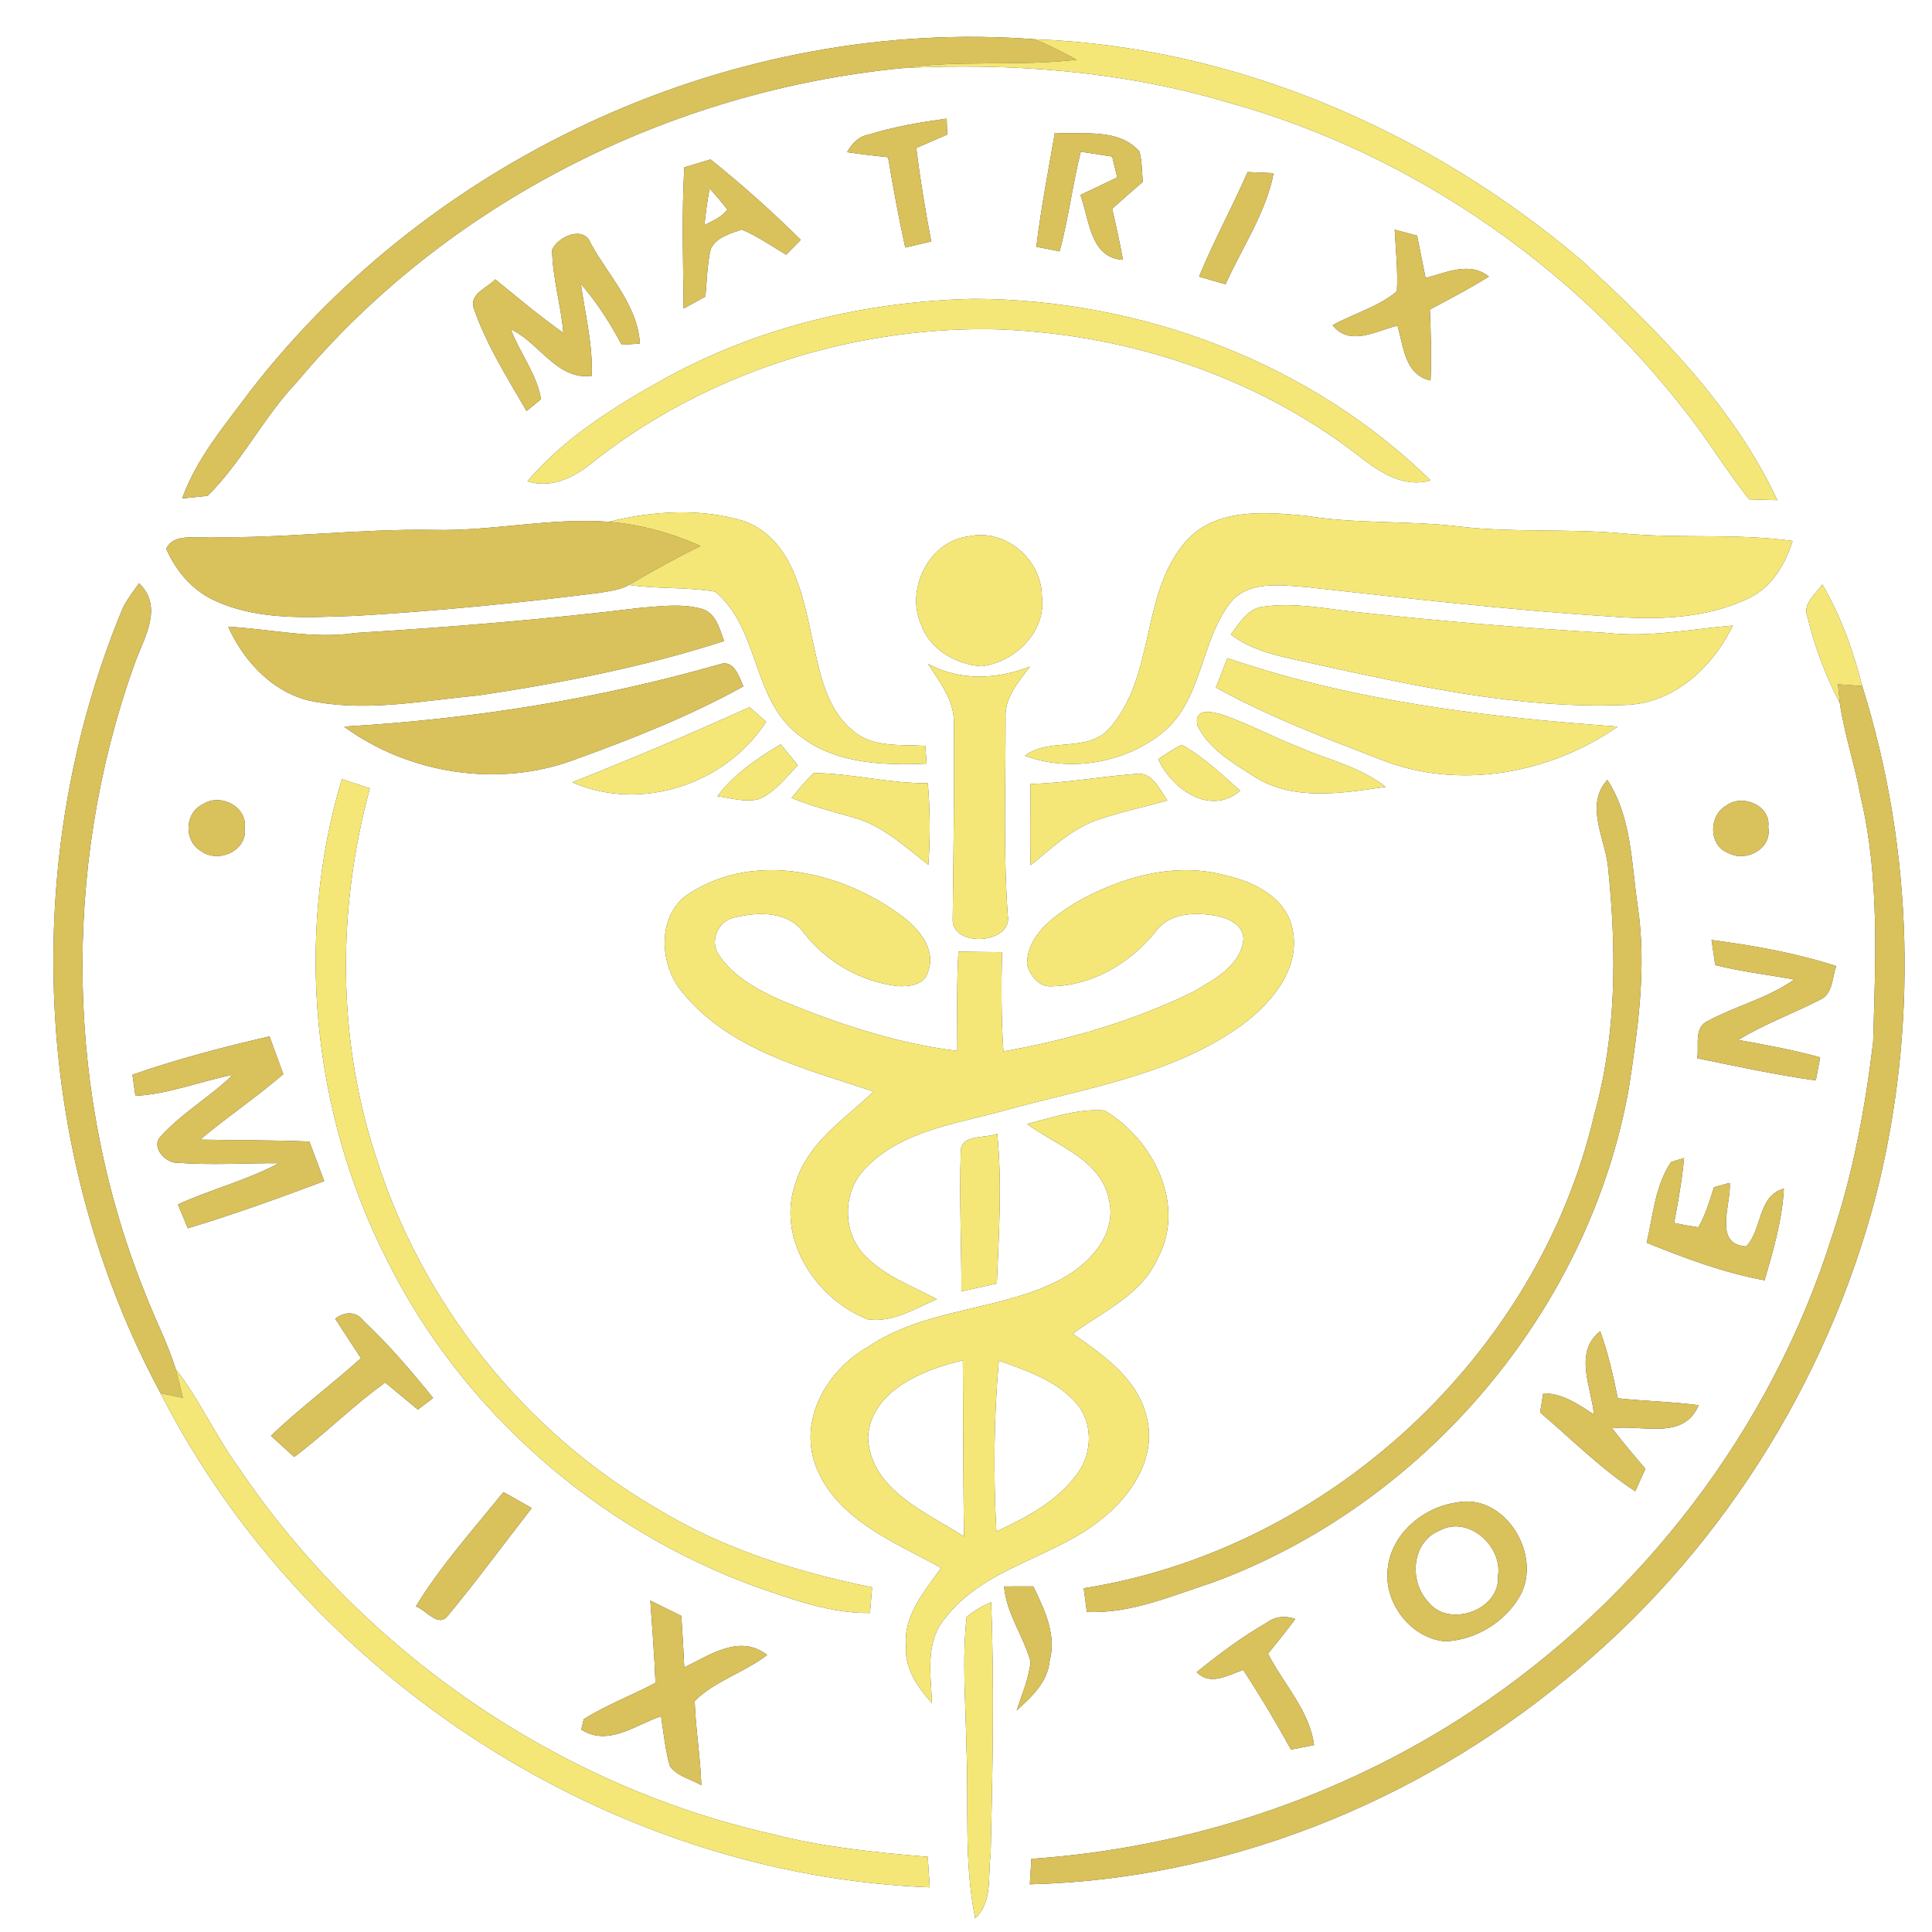 <?xml version="1.0" encoding="UTF-8" ?>
<!DOCTYPE svg PUBLIC "-//W3C//DTD SVG 1.1//EN" "http://www.w3.org/Graphics/SVG/1.1/DTD/svg11.dtd">
<svg width="250pt" height="250pt" viewBox="0 0 250 250" version="1.1" xmlns="http://www.w3.org/2000/svg">
<rect x="0" y="0" width="250" height="250" fill="#333333" stroke="none"/>
<g id="#ffffffff">
<path fill="#ffffff" opacity="1.00" d=" M 0.00 0.00 L 250.00 0.00 L 250.00 250.00 L 0.00 250.00 L 0.00 0.00 M 32.48 50.47 C 29.19 54.92 25.47 59.22 23.57 64.50 C 24.39 64.42 26.04 64.24 26.86 64.16 C 31.31 59.77 34.10 53.98 38.42 49.44 C 57.83 26.20 86.70 11.77 116.71 8.82 C 130.81 8.10 145.09 9.18 158.67 13.19 C 183.22 19.92 205.15 35.39 220.13 55.94 C 222.17 58.85 224.14 61.81 226.34 64.62 C 227.55 64.65 228.77 64.69 229.99 64.72 C 224.22 52.44 214.40 42.60 204.49 33.55 C 184.84 16.90 159.76 6.02 133.87 5.08 C 95.32 2.15 56.15 19.99 32.48 50.47 M 112.42 17.42 C 111.11 17.62 110.23 18.60 109.61 19.69 C 111.37 19.95 113.14 20.16 114.92 20.35 C 115.57 24.26 116.29 28.16 117.14 32.03 C 118.26 31.77 119.38 31.51 120.50 31.25 C 119.74 27.23 119.06 23.21 118.57 19.15 C 119.90 18.57 121.24 17.99 122.57 17.41 C 122.55 16.90 122.52 15.87 122.50 15.35 C 119.10 15.82 115.70 16.38 112.42 17.42 M 136.50 17.19 C 135.65 22.10 134.70 26.99 134.10 31.93 C 134.85 32.08 136.36 32.38 137.11 32.53 C 138.27 28.28 138.78 23.90 139.85 19.63 C 141.21 19.84 142.56 20.05 143.92 20.26 C 144.08 20.94 144.41 22.28 144.57 22.96 C 142.98 23.72 141.39 24.47 139.80 25.23 C 140.97 28.31 141.02 33.39 145.31 33.62 C 144.90 31.40 144.42 29.20 143.91 27.01 C 145.22 25.84 146.54 24.69 147.87 23.54 C 147.77 22.23 147.78 20.89 147.45 19.61 C 144.72 16.52 140.16 17.44 136.50 17.19 M 88.55 21.65 C 88.20 27.74 88.40 33.84 88.46 39.93 C 89.40 39.41 90.34 38.89 91.28 38.37 C 91.47 36.31 91.50 34.23 91.97 32.21 C 92.69 30.70 94.52 30.21 95.98 29.70 C 98.02 30.56 99.84 31.83 101.73 32.96 C 102.20 32.48 103.15 31.52 103.62 31.04 C 99.91 27.37 96.02 23.89 91.95 20.63 C 90.81 20.98 89.68 21.32 88.55 21.65 M 161.44 22.26 C 159.45 26.82 157.05 31.19 155.16 35.79 C 156.30 36.13 157.44 36.46 158.59 36.78 C 160.72 32.02 163.79 27.60 164.81 22.41 C 163.69 22.36 162.56 22.31 161.44 22.26 M 71.44 32.35 C 71.50 35.97 72.59 39.48 72.90 43.08 C 69.85 40.92 66.98 38.51 64.09 36.15 C 63.07 37.26 60.76 37.97 61.29 39.84 C 62.91 44.58 65.64 48.87 68.14 53.19 C 68.61 52.80 69.54 52.03 70.01 51.65 C 69.46 48.39 67.25 45.68 66.10 42.61 C 69.79 44.31 72.06 49.24 76.57 48.63 C 76.73 44.60 75.71 40.69 75.17 36.74 C 77.24 39.13 78.96 41.81 80.44 44.61 C 81.03 44.57 82.21 44.50 82.80 44.46 C 82.51 39.51 78.76 35.71 76.47 31.55 C 75.56 29.05 72.12 30.65 71.44 32.35 M 180.47 29.72 C 180.62 32.38 180.90 35.04 180.76 37.70 C 178.33 39.73 175.17 40.57 172.44 42.08 C 174.67 44.90 178.10 42.79 180.84 42.14 C 181.63 44.82 181.76 48.51 185.11 49.23 C 185.25 46.17 185.15 43.11 185.02 40.05 C 187.60 38.69 190.18 37.34 192.66 35.78 C 190.14 33.79 187.15 35.29 184.47 35.97 C 184.11 34.14 183.74 32.32 183.37 30.49 C 182.40 30.24 181.44 29.98 180.47 29.72 M 86.01 48.99 C 79.56 52.59 73.08 56.59 68.25 62.28 C 71.71 63.35 74.78 61.48 77.32 59.32 C 91.70 48.24 109.89 42.45 127.99 42.59 C 145.14 42.97 162.32 48.49 175.92 59.06 C 178.53 61.11 181.65 63.16 185.12 62.17 C 169.56 46.93 147.69 38.74 126.00 38.67 C 112.11 38.99 98.22 42.26 86.01 48.99 M 78.80 67.52 C 71.17 66.95 63.63 68.77 56.01 68.57 C 46.31 68.41 36.66 69.71 26.96 69.50 C 25.10 69.75 22.55 68.94 21.51 71.00 C 22.79 73.98 25.07 76.59 28.11 77.86 C 33.74 80.34 40.06 79.88 46.06 79.69 C 56.57 79.06 67.05 78.05 77.49 76.72 C 78.81 76.49 80.20 76.37 81.39 75.69 C 85.08 76.23 88.85 75.94 92.52 76.55 C 98.24 81.24 97.29 90.25 103.10 94.90 C 107.75 98.83 114.12 99.06 119.90 98.81 C 119.86 98.24 119.78 97.09 119.74 96.52 C 116.59 96.30 112.94 96.80 110.38 94.56 C 106.89 91.72 106.08 87.05 105.15 82.91 C 103.92 77.13 102.59 69.79 96.32 67.44 C 90.68 65.72 84.47 66.10 78.80 67.52 M 153.26 70.27 C 147.50 77.16 149.55 87.68 143.43 94.39 C 140.55 97.40 135.82 95.39 132.63 97.79 C 138.56 100.00 145.79 98.70 150.64 94.63 C 155.58 90.38 155.33 83.14 159.09 78.14 C 161.40 75.06 165.69 75.73 169.04 75.96 C 182.06 77.41 195.09 78.92 208.18 79.76 C 214.29 80.23 220.77 80.12 226.38 77.36 C 229.32 75.93 231.01 73.01 231.96 70.00 C 224.68 68.99 217.31 69.72 210.01 69.03 C 202.96 68.37 195.84 68.96 188.80 68.13 C 182.23 67.33 175.57 67.83 169.02 66.75 C 163.66 66.24 157.10 65.66 153.26 70.27 M 125.38 69.40 C 120.30 69.97 117.19 76.11 119.14 80.70 C 120.26 83.99 123.66 85.99 127.01 86.21 C 131.35 85.71 135.46 81.68 134.82 77.09 C 134.76 72.37 130.08 68.36 125.38 69.40 M 15.87 78.73 C 2.43 111.09 4.14 149.41 20.79 180.30 C 39.54 217.08 78.98 242.64 120.31 244.22 C 120.23 242.90 120.14 241.58 120.05 240.27 C 113.25 239.71 106.43 239.01 99.80 237.30 C 71.98 230.98 46.91 213.65 30.96 190.03 C 27.94 185.91 25.87 181.18 22.73 177.14 C 21.75 173.96 20.21 171.00 19.00 167.91 C 8.46 142.12 7.97 112.51 17.28 86.28 C 18.44 82.80 21.32 78.69 18.00 75.47 C 17.25 76.52 16.44 77.56 15.87 78.73 M 233.90 79.87 C 234.82 83.72 236.24 87.46 238.07 90.97 C 238.67 95.10 240.06 99.06 240.78 103.16 C 243.23 113.55 242.68 124.29 242.38 134.87 C 241.35 143.34 239.81 151.80 237.08 159.91 C 229.24 184.98 212.31 206.98 190.41 221.43 C 173.51 232.61 153.66 239.16 133.46 240.53 C 133.39 241.63 133.33 242.73 133.26 243.83 C 158.44 243.21 183.07 233.36 202.46 217.42 C 222.11 201.54 236.32 179.22 242.72 154.81 C 248.22 133.20 247.65 110.05 240.97 88.77 C 239.80 84.20 238.21 79.72 235.81 75.63 C 234.94 76.90 233.20 78.10 233.90 79.87 M 83.00 78.64 C 70.72 80.14 58.38 81.15 46.03 81.90 C 40.51 82.75 35.03 81.38 29.53 81.10 C 31.65 85.83 35.74 90.07 41.06 90.86 C 48.00 92.05 55.04 90.63 61.97 89.98 C 72.68 88.38 83.38 86.29 93.70 82.95 C 93.11 81.40 92.70 79.45 90.93 78.82 C 88.36 78.07 85.63 78.43 83.00 78.64 M 163.58 78.49 C 161.47 78.64 160.43 80.64 159.27 82.10 C 162.41 84.52 166.42 85.05 170.17 85.93 C 183.27 88.79 196.57 91.74 210.05 91.23 C 216.45 91.17 221.58 86.45 224.22 80.95 C 218.82 81.40 213.42 82.52 207.98 81.90 C 197.23 81.29 186.51 80.38 175.81 79.23 C 171.75 78.83 167.66 77.92 163.58 78.49 M 158.83 85.16 C 158.33 86.42 157.83 87.69 157.34 88.96 C 164.15 92.73 171.45 95.50 178.69 98.29 C 188.76 102.30 200.58 100.13 209.33 94.02 C 192.28 92.80 175.07 90.72 158.83 85.16 M 44.51 94.02 C 52.90 100.16 64.50 101.97 74.29 98.32 C 81.78 95.62 89.21 92.68 96.19 88.82 C 95.66 87.56 94.94 85.29 93.12 85.96 C 77.29 90.50 60.94 93.07 44.51 94.02 M 120.08 85.90 C 121.68 88.33 123.64 90.85 123.43 93.94 C 123.51 102.24 123.37 110.55 123.28 118.85 C 123.03 122.69 131.14 122.21 130.40 118.38 C 129.80 109.92 130.14 101.43 130.12 92.96 C 129.96 90.29 131.78 88.23 133.28 86.25 C 128.98 87.94 124.23 88.14 120.08 85.90 M 74.05 101.23 C 82.99 105.13 93.92 101.47 99.14 93.40 C 98.61 92.92 97.53 91.98 96.99 91.51 C 89.42 94.94 81.77 98.17 74.05 101.23 M 154.97 93.92 C 156.45 96.99 159.65 98.77 162.41 100.56 C 167.47 103.70 173.73 102.63 179.29 101.82 C 176.07 99.25 171.98 98.37 168.29 96.76 C 164.93 95.45 161.74 93.75 158.34 92.54 C 156.89 92.07 154.40 91.49 154.97 93.92 M 149.87 98.23 C 151.63 102.08 156.57 105.65 160.48 102.32 C 158.08 100.20 155.74 97.95 152.93 96.38 C 151.85 96.88 150.87 97.58 149.87 98.23 M 92.83 103.03 C 94.63 103.25 96.52 103.92 98.32 103.36 C 100.36 102.44 101.71 100.57 103.24 99.02 C 102.50 98.12 101.76 97.22 101.02 96.32 C 97.97 98.13 94.99 100.17 92.83 103.03 M 105.31 100.03 C 104.25 101.02 103.35 102.15 102.43 103.25 C 105.01 104.31 107.71 105.00 110.39 105.77 C 114.19 106.79 117.10 109.57 120.13 111.90 C 120.38 108.39 120.36 104.86 120.06 101.35 C 115.10 101.39 110.24 100.08 105.31 100.03 M 133.35 101.44 C 133.32 104.94 133.30 108.45 133.35 111.96 C 136.08 109.78 138.67 107.23 142.05 106.08 C 145.01 105.06 148.07 104.44 151.07 103.57 C 150.01 102.17 149.12 99.79 146.95 100.15 C 142.41 100.48 137.92 101.34 133.35 101.44 M 44.23 100.81 C 38.13 121.24 40.39 143.99 50.04 162.97 C 59.73 182.53 77.30 197.84 97.76 205.30 C 102.55 206.96 107.43 208.79 112.58 208.72 C 112.67 207.61 112.76 206.50 112.85 205.40 C 103.11 203.42 93.45 200.39 84.93 195.17 C 67.67 185.12 54.45 168.45 48.55 149.38 C 43.58 134.09 43.66 117.46 47.86 102.01 C 46.65 101.61 45.44 101.21 44.23 100.81 M 208.12 112.61 C 209.19 123.13 209.18 133.96 206.30 144.22 C 199.05 175.38 171.81 200.54 140.23 205.52 C 140.37 206.54 140.50 207.56 140.64 208.58 C 146.30 208.85 151.58 206.50 156.85 204.80 C 184.24 194.74 205.60 169.66 210.76 140.89 C 211.95 133.07 213.11 125.09 211.91 117.20 C 211.10 111.69 211.14 105.75 207.99 100.92 C 204.93 104.28 207.89 108.76 208.12 112.61 M 26.28 104.05 C 23.90 105.15 23.75 108.72 25.94 110.08 C 28.18 111.81 32.07 110.10 31.67 107.13 C 32.00 104.32 28.47 102.62 26.28 104.05 M 223.42 104.22 C 221.09 105.48 221.03 109.43 223.68 110.40 C 225.99 111.60 229.32 109.83 228.81 107.04 C 229.20 104.25 225.49 102.68 223.42 104.22 M 89.43 115.47 C 84.87 118.10 85.21 124.99 88.44 128.56 C 94.55 135.96 104.34 138.32 113.05 141.24 C 109.33 144.79 104.59 147.80 102.98 152.98 C 100.34 160.19 105.58 168.16 112.33 170.73 C 115.50 171.18 118.41 169.31 121.23 168.12 C 117.97 166.37 114.30 165.08 111.75 162.29 C 108.91 159.21 109.07 153.97 112.09 151.07 C 116.73 146.30 123.69 145.44 129.81 143.74 C 140.31 140.81 151.62 139.19 160.68 132.66 C 164.56 129.79 168.43 125.22 167.21 120.04 C 166.29 116.09 162.27 114.11 158.64 113.29 C 151.91 111.44 144.78 113.55 138.92 116.97 C 136.12 118.74 132.83 121.16 132.91 124.86 C 133.35 126.26 134.46 127.79 136.12 127.62 C 141.41 127.53 146.25 124.61 149.53 120.56 C 151.31 118.05 154.66 118.03 157.40 118.51 C 159.07 118.80 161.25 119.89 160.85 121.94 C 160.26 125.15 156.95 126.84 154.37 128.36 C 146.65 132.13 138.29 134.57 129.84 136.05 C 129.55 131.77 129.56 127.49 129.66 123.21 C 127.78 123.20 125.90 123.17 124.02 123.14 C 123.78 127.42 123.86 131.71 123.88 135.99 C 116.10 135.03 108.62 132.55 101.40 129.59 C 98.28 128.22 95.06 126.54 93.08 123.66 C 91.77 121.94 92.81 119.24 94.90 118.76 C 98.05 117.95 102.12 117.83 104.14 120.87 C 107.08 124.55 111.44 127.04 116.14 127.60 C 117.55 127.70 119.64 127.45 120.06 125.82 C 121.24 122.82 118.82 120.07 116.56 118.43 C 108.96 112.83 97.88 110.16 89.43 115.47 M 221.47 121.63 C 221.59 122.45 221.83 124.07 221.95 124.88 C 225.31 125.73 228.77 126.12 232.17 126.75 C 228.78 129.17 224.67 130.14 221.04 132.09 C 219.12 132.93 219.89 135.31 219.62 136.94 C 224.71 137.98 229.80 139.08 234.96 139.81 C 235.10 139.06 235.38 137.57 235.53 136.82 C 232.04 135.86 228.49 135.21 224.94 134.57 C 228.28 132.51 231.99 131.18 235.46 129.39 C 237.20 128.65 237.05 126.51 237.61 125.01 C 232.36 123.31 226.92 122.35 221.47 121.63 M 17.14 139.07 C 17.23 139.75 17.42 141.12 17.52 141.80 C 21.85 141.58 25.90 139.92 30.12 139.08 C 27.16 141.98 23.46 144.05 20.70 147.16 C 19.55 148.51 21.52 150.58 22.96 150.46 C 27.32 150.80 31.71 150.49 36.08 150.52 C 31.92 152.75 27.31 153.90 23.03 155.85 C 23.45 156.88 23.87 157.91 24.30 158.94 C 30.26 157.15 36.12 155.02 41.95 152.84 C 41.32 151.13 40.68 149.42 40.03 147.72 C 35.32 147.51 30.60 147.56 25.89 147.47 C 29.39 144.53 33.20 141.98 36.66 138.99 C 36.07 137.36 35.47 135.74 34.87 134.11 C 28.88 135.49 22.93 137.05 17.14 139.07 M 132.90 145.44 C 136.76 148.29 142.57 150.04 143.54 155.40 C 144.49 159.78 140.97 163.54 137.40 165.48 C 129.50 169.70 119.84 169.17 112.31 174.30 C 107.07 177.25 103.33 183.59 105.52 189.61 C 108.19 196.63 115.70 199.51 121.78 202.88 C 119.69 205.89 116.90 208.98 117.24 212.92 C 117.00 215.87 118.74 218.32 120.60 220.40 C 120.45 216.67 119.66 212.42 122.35 209.33 C 127.43 202.77 136.35 201.63 142.56 196.56 C 146.39 193.53 149.63 188.68 148.43 183.59 C 147.35 178.49 142.81 175.38 138.81 172.58 C 142.75 169.67 147.73 167.56 149.82 162.79 C 153.55 155.88 149.17 147.35 142.90 143.69 C 139.48 143.43 136.17 144.63 132.90 145.44 M 124.32 149.16 C 124.13 155.14 124.41 161.12 124.41 167.10 C 125.94 166.77 127.47 166.43 128.99 166.08 C 129.25 159.63 129.69 153.15 129.04 146.71 C 127.46 147.37 124.22 146.67 124.32 149.16 M 216.24 150.36 C 214.18 153.40 213.90 157.29 213.08 160.81 C 218.03 162.81 223.07 164.70 228.34 165.67 C 229.46 161.79 230.62 157.87 230.83 153.81 C 227.40 154.77 228.08 159.08 225.95 161.29 C 221.62 161.00 224.04 155.83 223.83 153.06 C 223.32 153.20 222.30 153.48 221.79 153.63 C 221.21 155.39 220.72 157.21 219.76 158.81 C 218.71 158.66 217.66 158.47 216.63 158.25 C 217.16 155.46 217.65 152.67 217.92 149.85 C 217.50 149.98 216.66 150.23 216.24 150.36 M 43.38 170.64 C 44.47 172.35 45.60 174.05 46.71 175.75 C 42.90 179.19 38.76 182.24 35.06 185.79 C 36.06 186.70 37.07 187.62 38.07 188.53 C 42.14 185.49 45.71 181.85 49.85 178.90 C 51.25 180.07 52.66 181.24 54.07 182.40 C 54.57 182.02 55.55 181.27 56.05 180.90 C 53.24 177.42 50.32 174.00 47.06 170.94 C 46.10 169.64 44.57 169.71 43.38 170.64 M 206.26 183.04 C 204.25 181.74 202.20 180.27 199.69 180.30 C 199.59 180.92 199.39 182.15 199.29 182.77 C 203.35 186.22 207.13 190.04 211.60 192.97 C 212.04 192.00 212.48 191.03 212.91 190.06 C 211.44 188.35 209.99 186.61 208.60 184.82 C 212.45 184.31 217.88 186.45 219.80 181.83 C 216.32 181.37 212.82 181.31 209.34 180.94 C 208.76 178.00 208.07 175.07 207.07 172.25 C 203.60 174.99 205.91 179.46 206.26 183.04 M 65.15 193.07 C 61.25 197.90 57.06 202.56 53.81 207.87 C 55.16 208.32 56.75 210.74 58.00 209.01 C 61.74 204.50 65.21 199.76 68.81 195.14 C 67.59 194.44 66.37 193.75 65.15 193.07 M 188.41 194.44 C 184.12 195.06 179.99 198.53 179.57 203.01 C 179.05 207.41 182.55 211.99 187.00 212.39 C 190.89 212.24 194.70 209.94 196.65 206.57 C 199.68 201.28 194.73 193.08 188.41 194.44 M 129.93 205.29 C 130.22 208.81 132.46 211.70 133.36 215.04 C 133.13 217.22 132.23 219.25 131.56 221.32 C 133.49 219.58 135.57 217.67 135.82 214.92 C 136.74 211.54 135.15 208.25 133.71 205.28 C 132.45 205.27 131.19 205.28 129.93 205.29 M 84.15 207.11 C 84.40 210.66 84.68 214.21 84.82 217.76 C 81.76 219.39 78.48 220.61 75.54 222.46 C 75.46 222.80 75.29 223.47 75.21 223.80 C 78.65 226.05 82.24 223.20 85.54 222.08 C 85.87 224.23 86.08 226.42 86.68 228.53 C 87.63 229.86 89.39 230.22 90.75 231.00 C 90.64 227.36 90.01 223.75 89.89 220.11 C 92.52 217.49 96.34 216.42 99.27 214.15 C 95.71 211.40 91.90 214.15 88.54 215.76 C 88.44 213.54 88.32 211.31 88.16 209.09 C 86.82 208.44 85.49 207.77 84.15 207.11 M 125.09 209.22 C 124.46 214.79 124.97 220.41 125.05 226.00 C 125.39 233.40 124.69 240.90 126.19 248.21 C 128.49 246.13 127.79 242.76 128.19 240.00 C 128.44 229.11 128.68 218.21 128.25 207.33 C 127.10 207.81 126.05 208.44 125.09 209.22 M 163.96 209.95 C 160.73 211.80 157.73 214.04 154.85 216.38 C 156.66 218.20 158.89 216.74 160.88 216.09 C 163.07 219.45 165.12 222.89 167.06 226.40 C 167.81 226.25 169.30 225.96 170.04 225.81 C 169.43 221.29 166.07 217.92 164.08 213.98 C 165.29 212.51 166.48 211.02 167.61 209.50 C 166.37 209.05 165.03 209.14 163.96 209.95 Z" />
<path fill="#ffffff" opacity="1.00" d=" M 91.15 29.13 C 91.32 27.54 91.53 25.95 91.82 24.38 C 92.62 25.26 93.39 26.17 94.12 27.11 C 93.40 28.13 92.21 28.57 91.15 29.13 Z" />
<path fill="#ffffff" opacity="1.00" d=" M 112.32 185.99 C 112.68 179.92 119.48 177.22 124.59 176.03 C 124.66 183.63 124.61 191.23 124.75 198.83 C 119.81 195.66 112.61 192.78 112.32 185.99 Z" />
<path fill="#ffffff" opacity="1.00" d=" M 129.25 176.06 C 132.86 177.37 136.77 178.64 139.35 181.66 C 141.43 184.15 141.36 187.98 139.49 190.57 C 136.93 194.22 132.87 196.34 128.93 198.17 C 128.53 190.81 128.60 183.41 129.25 176.06 Z" />
<path fill="#ffffff" opacity="1.00" d=" M 186.29 198.05 C 189.97 196.04 194.47 200.06 193.84 203.94 C 194.15 208.42 187.32 210.75 184.74 207.20 C 182.30 204.54 182.67 199.50 186.29 198.05 Z" />
</g>
<g id="#d9c15bff">
<path fill="#d9c15b" opacity="1.00" d=" M 32.48 50.47 C 56.15 19.99 95.32 2.15 133.87 5.08 C 135.75 5.82 137.54 6.76 139.31 7.73 C 131.80 8.62 124.20 7.72 116.71 8.82 C 86.70 11.77 57.83 26.20 38.42 49.44 C 34.10 53.98 31.31 59.77 26.86 64.16 C 26.04 64.24 24.39 64.42 23.57 64.50 C 25.47 59.22 29.19 54.92 32.48 50.47 Z" />
<path fill="#d9c15b" opacity="1.00" d=" M 112.42 17.42 C 115.70 16.38 119.10 15.82 122.50 15.35 C 122.52 15.87 122.55 16.90 122.57 17.41 C 121.24 17.99 119.90 18.57 118.57 19.15 C 119.06 23.21 119.74 27.23 120.50 31.25 C 119.38 31.51 118.26 31.77 117.14 32.03 C 116.29 28.16 115.57 24.26 114.92 20.35 C 113.14 20.16 111.37 19.95 109.61 19.69 C 110.23 18.60 111.11 17.62 112.42 17.42 Z" />
<path fill="#d9c15b" opacity="1.00" d=" M 136.50 17.19 C 140.16 17.44 144.72 16.52 147.45 19.61 C 147.78 20.89 147.77 22.23 147.87 23.54 C 146.54 24.69 145.22 25.84 143.91 27.01 C 144.42 29.20 144.90 31.40 145.31 33.62 C 141.02 33.39 140.97 28.31 139.80 25.23 C 141.39 24.47 142.98 23.72 144.57 22.96 C 144.41 22.28 144.08 20.94 143.92 20.26 C 142.56 20.05 141.21 19.84 139.85 19.63 C 138.78 23.90 138.27 28.28 137.11 32.53 C 136.36 32.38 134.85 32.08 134.10 31.93 C 134.70 26.99 135.65 22.10 136.50 17.19 Z" />
<path fill="#d9c15b" opacity="1.00" d=" M 88.55 21.65 C 89.68 21.32 90.81 20.98 91.95 20.63 C 96.02 23.89 99.91 27.37 103.62 31.04 C 103.15 31.52 102.20 32.48 101.73 32.96 C 99.84 31.83 98.02 30.56 95.98 29.70 C 94.52 30.21 92.69 30.70 91.97 32.21 C 91.50 34.23 91.47 36.31 91.28 38.37 C 90.34 38.89 89.40 39.41 88.46 39.93 C 88.40 33.84 88.20 27.74 88.55 21.65 M 91.15 29.13 C 92.21 28.57 93.40 28.13 94.12 27.11 C 93.39 26.17 92.62 25.26 91.82 24.38 C 91.53 25.95 91.32 27.54 91.15 29.13 Z" />
<path fill="#d9c15b" opacity="1.00" d=" M 161.44 22.26 C 162.56 22.31 163.69 22.36 164.81 22.41 C 163.79 27.60 160.72 32.02 158.59 36.78 C 157.44 36.46 156.30 36.13 155.16 35.79 C 157.05 31.19 159.45 26.82 161.44 22.26 Z" />
<path fill="#d9c15b" opacity="1.00" d=" M 71.44 32.35 C 72.12 30.65 75.56 29.05 76.47 31.55 C 78.76 35.71 82.51 39.51 82.80 44.46 C 82.21 44.50 81.03 44.57 80.44 44.61 C 78.96 41.81 77.24 39.13 75.17 36.74 C 75.71 40.69 76.73 44.60 76.57 48.63 C 72.06 49.24 69.79 44.31 66.10 42.61 C 67.25 45.68 69.46 48.39 70.01 51.65 C 69.54 52.03 68.61 52.80 68.14 53.19 C 65.64 48.87 62.91 44.58 61.29 39.84 C 60.76 37.97 63.07 37.26 64.09 36.15 C 66.98 38.51 69.85 40.92 72.90 43.08 C 72.59 39.48 71.50 35.97 71.44 32.35 Z" />
<path fill="#d9c15b" opacity="1.00" d=" M 180.47 29.72 C 181.44 29.98 182.40 30.24 183.37 30.49 C 183.74 32.32 184.11 34.14 184.47 35.97 C 187.15 35.29 190.14 33.79 192.66 35.78 C 190.18 37.34 187.60 38.69 185.02 40.05 C 185.15 43.11 185.25 46.17 185.11 49.23 C 181.76 48.51 181.63 44.82 180.84 42.14 C 178.10 42.79 174.67 44.90 172.44 42.08 C 175.17 40.57 178.33 39.73 180.76 37.70 C 180.90 35.04 180.62 32.38 180.47 29.72 Z" />
<path fill="#d9c15b" opacity="1.00" d=" M 56.01 68.57 C 63.63 68.77 71.17 66.95 78.80 67.52 C 82.91 67.87 86.91 68.98 90.67 70.65 C 87.50 72.19 84.42 73.90 81.39 75.69 C 80.20 76.37 78.81 76.49 77.49 76.72 C 67.05 78.05 56.57 79.06 46.06 79.69 C 40.06 79.88 33.74 80.34 28.11 77.86 C 25.07 76.59 22.79 73.98 21.51 71.00 C 22.55 68.94 25.10 69.75 26.96 69.50 C 36.66 69.71 46.31 68.41 56.01 68.57 Z" />
<path fill="#d9c15b" opacity="1.00" d=" M 15.87 78.73 C 16.44 77.56 17.25 76.52 18.00 75.47 C 21.32 78.69 18.44 82.80 17.28 86.28 C 7.97 112.51 8.46 142.12 19.00 167.91 C 20.21 171.00 21.75 173.96 22.73 177.14 C 23.07 178.38 23.37 179.63 23.67 180.88 C 22.71 180.68 21.75 180.49 20.79 180.30 C 4.14 149.41 2.43 111.09 15.87 78.73 Z" />
<path fill="#d9c15b" opacity="1.00" d=" M 83.00 78.64 C 85.63 78.43 88.36 78.07 90.93 78.82 C 92.70 79.45 93.11 81.40 93.70 82.95 C 83.38 86.29 72.68 88.38 61.97 89.98 C 55.04 90.63 48.00 92.05 41.06 90.86 C 35.74 90.07 31.65 85.83 29.53 81.10 C 35.03 81.38 40.51 82.75 46.03 81.90 C 58.38 81.15 70.72 80.14 83.00 78.64 Z" />
<path fill="#d9c15b" opacity="1.00" d=" M 44.51 94.02 C 60.94 93.07 77.29 90.50 93.12 85.96 C 94.94 85.29 95.66 87.56 96.19 88.82 C 89.21 92.68 81.78 95.62 74.29 98.32 C 64.50 101.97 52.90 100.16 44.51 94.02 Z" />
<path fill="#d9c15b" opacity="1.00" d=" M 237.83 88.54 C 238.88 88.61 239.92 88.69 240.97 88.77 C 247.65 110.05 248.22 133.20 242.72 154.81 C 236.32 179.22 222.11 201.54 202.46 217.42 C 183.07 233.36 158.44 243.21 133.26 243.83 C 133.33 242.73 133.39 241.63 133.46 240.53 C 153.66 239.16 173.51 232.61 190.41 221.43 C 212.31 206.98 229.24 184.98 237.08 159.91 C 239.81 151.80 241.35 143.34 242.38 134.87 C 242.68 124.29 243.23 113.55 240.78 103.16 C 240.06 99.06 238.67 95.10 238.07 90.97 C 238.01 90.36 237.89 89.15 237.83 88.54 Z" />
<path fill="#d9c15b" opacity="1.00" d=" M 208.12 112.61 C 207.89 108.76 204.93 104.28 207.99 100.92 C 211.14 105.75 211.10 111.69 211.91 117.20 C 213.11 125.09 211.95 133.07 210.76 140.89 C 205.60 169.66 184.24 194.74 156.85 204.80 C 151.58 206.50 146.30 208.85 140.64 208.58 C 140.50 207.56 140.37 206.54 140.23 205.52 C 171.81 200.54 199.05 175.38 206.30 144.22 C 209.18 133.96 209.19 123.13 208.12 112.61 Z" />
<path fill="#d9c15b" opacity="1.00" d=" M 26.28 104.05 C 28.47 102.62 32.00 104.32 31.67 107.13 C 32.07 110.10 28.18 111.81 25.94 110.08 C 23.75 108.72 23.90 105.15 26.28 104.05 Z" />
<path fill="#d9c15b" opacity="1.00" d=" M 223.42 104.22 C 225.49 102.68 229.20 104.25 228.81 107.04 C 229.32 109.83 225.99 111.60 223.68 110.40 C 221.03 109.43 221.09 105.48 223.42 104.22 Z" />
<path fill="#d9c15b" opacity="1.00" d=" M 221.47 121.63 C 226.92 122.35 232.36 123.31 237.61 125.01 C 237.05 126.51 237.20 128.65 235.46 129.39 C 231.99 131.18 228.28 132.51 224.94 134.57 C 228.49 135.21 232.04 135.86 235.53 136.82 C 235.38 137.57 235.10 139.06 234.96 139.81 C 229.80 139.08 224.71 137.98 219.62 136.94 C 219.89 135.31 219.12 132.93 221.04 132.09 C 224.67 130.14 228.78 129.17 232.17 126.75 C 228.77 126.12 225.31 125.73 221.95 124.88 C 221.83 124.07 221.59 122.45 221.47 121.63 Z" />
<path fill="#d9c15b" opacity="1.00" d=" M 17.14 139.07 C 22.93 137.05 28.88 135.49 34.87 134.11 C 35.47 135.74 36.07 137.36 36.66 138.99 C 33.20 141.98 29.39 144.53 25.89 147.47 C 30.60 147.56 35.32 147.51 40.03 147.72 C 40.68 149.42 41.32 151.13 41.95 152.84 C 36.12 155.02 30.26 157.15 24.30 158.94 C 23.87 157.91 23.45 156.88 23.03 155.85 C 27.31 153.90 31.92 152.75 36.08 150.52 C 31.71 150.49 27.32 150.80 22.96 150.46 C 21.52 150.58 19.55 148.51 20.70 147.16 C 23.46 144.05 27.16 141.98 30.12 139.08 C 25.90 139.92 21.85 141.58 17.52 141.80 C 17.42 141.12 17.23 139.75 17.14 139.07 Z" />
<path fill="#d9c15b" opacity="1.00" d=" M 216.24 150.36 C 216.66 150.23 217.50 149.98 217.92 149.85 C 217.65 152.67 217.16 155.46 216.63 158.25 C 217.66 158.47 218.71 158.66 219.76 158.81 C 220.72 157.21 221.21 155.39 221.79 153.63 C 222.30 153.48 223.32 153.20 223.83 153.06 C 224.04 155.83 221.62 161.00 225.95 161.29 C 228.08 159.08 227.40 154.77 230.83 153.81 C 230.62 157.87 229.46 161.79 228.34 165.67 C 223.07 164.70 218.03 162.81 213.08 160.81 C 213.90 157.29 214.18 153.40 216.24 150.36 Z" />
<path fill="#d9c15b" opacity="1.00" d=" M 43.38 170.64 C 44.57 169.71 46.10 169.64 47.06 170.94 C 50.32 174.00 53.24 177.42 56.05 180.90 C 55.55 181.27 54.57 182.02 54.07 182.40 C 52.66 181.24 51.25 180.07 49.85 178.90 C 45.71 181.85 42.14 185.49 38.07 188.53 C 37.07 187.62 36.06 186.70 35.06 185.79 C 38.76 182.24 42.90 179.19 46.71 175.75 C 45.60 174.05 44.47 172.35 43.38 170.64 Z" />
<path fill="#d9c15b" opacity="1.00" d=" M 206.26 183.04 C 205.91 179.46 203.60 174.99 207.07 172.25 C 208.07 175.07 208.76 178.00 209.34 180.94 C 212.82 181.31 216.32 181.37 219.80 181.83 C 217.88 186.45 212.45 184.31 208.60 184.82 C 209.99 186.61 211.44 188.35 212.91 190.06 C 212.48 191.03 212.04 192.00 211.60 192.97 C 207.13 190.04 203.35 186.22 199.29 182.77 C 199.39 182.15 199.59 180.92 199.69 180.30 C 202.20 180.27 204.25 181.74 206.26 183.04 Z" />
<path fill="#d9c15b" opacity="1.00" d=" M 65.15 193.07 C 66.37 193.75 67.59 194.44 68.81 195.14 C 65.21 199.76 61.74 204.50 58.00 209.01 C 56.75 210.74 55.16 208.32 53.81 207.87 C 57.06 202.56 61.25 197.90 65.15 193.07 Z" />
<path fill="#d9c15b" opacity="1.00" d=" M 188.41 194.44 C 194.73 193.08 199.68 201.28 196.65 206.57 C 194.70 209.94 190.89 212.24 187.00 212.39 C 182.55 211.99 179.05 207.41 179.57 203.01 C 179.99 198.53 184.12 195.06 188.41 194.44 M 186.29 198.05 C 182.67 199.50 182.30 204.54 184.74 207.20 C 187.32 210.75 194.15 208.42 193.84 203.94 C 194.47 200.06 189.97 196.04 186.29 198.05 Z" />
<path fill="#d9c15b" opacity="1.00" d=" M 129.93 205.29 C 131.19 205.28 132.45 205.27 133.71 205.28 C 135.15 208.25 136.74 211.54 135.82 214.92 C 135.57 217.67 133.49 219.58 131.56 221.32 C 132.23 219.25 133.13 217.22 133.36 215.04 C 132.46 211.70 130.22 208.81 129.93 205.29 Z" />
<path fill="#d9c15b" opacity="1.00" d=" M 84.15 207.11 C 85.49 207.77 86.82 208.44 88.16 209.09 C 88.32 211.31 88.44 213.54 88.54 215.76 C 91.90 214.15 95.71 211.40 99.27 214.15 C 96.34 216.42 92.52 217.49 89.89 220.11 C 90.01 223.75 90.64 227.36 90.75 231.00 C 89.39 230.22 87.63 229.86 86.68 228.53 C 86.08 226.42 85.87 224.23 85.54 222.08 C 82.24 223.20 78.65 226.05 75.21 223.80 C 75.29 223.47 75.46 222.80 75.54 222.46 C 78.48 220.61 81.76 219.39 84.82 217.76 C 84.68 214.21 84.40 210.66 84.15 207.11 Z" />
<path fill="#d9c15b" opacity="1.00" d=" M 163.96 209.95 C 165.03 209.14 166.37 209.05 167.61 209.50 C 166.48 211.02 165.29 212.51 164.08 213.98 C 166.07 217.92 169.43 221.29 170.04 225.81 C 169.30 225.96 167.81 226.25 167.06 226.40 C 165.12 222.89 163.07 219.45 160.88 216.09 C 158.89 216.74 156.66 218.20 154.85 216.38 C 157.73 214.04 160.73 211.80 163.96 209.95 Z" />
</g>
<g id="#f4e777ff">
<path fill="#f4e777" opacity="1.00" d=" M 133.87 5.08 C 159.76 6.02 184.84 16.90 204.49 33.55 C 214.40 42.60 224.22 52.44 229.99 64.72 C 228.77 64.69 227.55 64.65 226.34 64.62 C 224.14 61.81 222.17 58.85 220.13 55.94 C 205.15 35.39 183.22 19.92 158.67 13.19 C 145.09 9.18 130.81 8.10 116.71 8.82 C 124.20 7.72 131.80 8.62 139.31 7.73 C 137.54 6.76 135.75 5.82 133.87 5.08 Z" />
<path fill="#f4e777" opacity="1.00" d=" M 86.01 48.99 C 98.22 42.26 112.11 38.99 126.00 38.67 C 147.69 38.74 169.56 46.93 185.12 62.17 C 181.65 63.16 178.53 61.11 175.92 59.06 C 162.32 48.49 145.14 42.97 127.99 42.59 C 109.89 42.45 91.70 48.24 77.32 59.32 C 74.78 61.48 71.71 63.35 68.25 62.28 C 73.08 56.59 79.56 52.59 86.01 48.99 Z" />
<path fill="#f4e777" opacity="1.00" d=" M 78.80 67.52 C 84.47 66.10 90.68 65.72 96.32 67.44 C 102.59 69.79 103.92 77.13 105.15 82.91 C 106.08 87.05 106.89 91.72 110.38 94.56 C 112.94 96.80 116.59 96.30 119.74 96.52 C 119.78 97.09 119.86 98.24 119.90 98.81 C 114.12 99.06 107.75 98.83 103.10 94.90 C 97.29 90.25 98.24 81.24 92.52 76.55 C 88.85 75.94 85.08 76.23 81.39 75.69 C 84.42 73.90 87.50 72.19 90.67 70.65 C 86.91 68.98 82.91 67.87 78.80 67.52 Z" />
<path fill="#f4e777" opacity="1.00" d=" M 153.26 70.27 C 157.10 65.66 163.66 66.24 169.02 66.75 C 175.57 67.83 182.23 67.33 188.80 68.13 C 195.84 68.96 202.96 68.37 210.01 69.03 C 217.31 69.72 224.68 68.99 231.96 70.00 C 231.01 73.01 229.32 75.93 226.38 77.36 C 220.77 80.12 214.29 80.23 208.18 79.76 C 195.09 78.92 182.06 77.41 169.04 75.96 C 165.69 75.73 161.40 75.06 159.09 78.14 C 155.33 83.14 155.58 90.38 150.64 94.63 C 145.79 98.70 138.56 100.00 132.63 97.79 C 135.82 95.39 140.55 97.40 143.43 94.39 C 149.55 87.68 147.50 77.16 153.26 70.27 Z" />
<path fill="#f4e777" opacity="1.00" d=" M 125.38 69.40 C 130.08 68.36 134.76 72.37 134.82 77.09 C 135.46 81.68 131.35 85.71 127.01 86.21 C 123.66 85.99 120.26 83.99 119.14 80.70 C 117.19 76.11 120.30 69.97 125.38 69.40 Z" />
<path fill="#f4e777" opacity="1.00" d=" M 233.90 79.87 C 233.20 78.10 234.94 76.90 235.81 75.63 C 238.21 79.72 239.80 84.20 240.97 88.77 C 239.92 88.69 238.88 88.61 237.83 88.54 C 237.89 89.15 238.01 90.36 238.07 90.97 C 236.24 87.46 234.82 83.72 233.90 79.87 Z" />
<path fill="#f4e777" opacity="1.00" d=" M 163.58 78.49 C 167.66 77.92 171.75 78.83 175.81 79.23 C 186.51 80.38 197.23 81.29 207.98 81.90 C 213.42 82.52 218.82 81.40 224.22 80.95 C 221.58 86.45 216.45 91.17 210.05 91.23 C 196.57 91.74 183.27 88.79 170.17 85.93 C 166.42 85.05 162.41 84.52 159.27 82.10 C 160.43 80.64 161.47 78.64 163.58 78.49 Z" />
<path fill="#f4e777" opacity="1.00" d=" M 158.83 85.16 C 175.07 90.72 192.28 92.80 209.33 94.02 C 200.58 100.13 188.76 102.30 178.69 98.29 C 171.45 95.50 164.15 92.73 157.34 88.96 C 157.83 87.69 158.33 86.42 158.83 85.16 Z" />
<path fill="#f4e777" opacity="1.00" d=" M 120.08 85.90 C 124.23 88.14 128.98 87.94 133.28 86.25 C 131.78 88.23 129.96 90.29 130.12 92.96 C 130.14 101.43 129.80 109.92 130.40 118.38 C 131.14 122.21 123.03 122.69 123.28 118.85 C 123.37 110.55 123.51 102.24 123.43 93.94 C 123.64 90.85 121.68 88.33 120.08 85.90 Z" />
<path fill="#f4e777" opacity="1.00" d=" M 74.05 101.23 C 81.77 98.17 89.42 94.94 96.99 91.51 C 97.53 91.98 98.61 92.92 99.14 93.40 C 93.92 101.47 82.99 105.13 74.05 101.23 Z" />
<path fill="#f4e777" opacity="1.00" d=" M 154.97 93.92 C 154.40 91.49 156.89 92.07 158.34 92.54 C 161.74 93.75 164.93 95.45 168.29 96.76 C 171.98 98.37 176.07 99.25 179.29 101.82 C 173.73 102.63 167.47 103.70 162.41 100.56 C 159.65 98.77 156.45 96.99 154.97 93.92 Z" />
<path fill="#f4e777" opacity="1.00" d=" M 149.87 98.23 C 150.87 97.58 151.85 96.88 152.93 96.38 C 155.74 97.95 158.08 100.20 160.48 102.32 C 156.57 105.65 151.63 102.08 149.87 98.23 Z" />
<path fill="#f4e777" opacity="1.00" d=" M 92.83 103.03 C 94.99 100.17 97.97 98.13 101.02 96.32 C 101.76 97.22 102.50 98.12 103.24 99.02 C 101.71 100.57 100.36 102.44 98.32 103.36 C 96.52 103.92 94.63 103.25 92.83 103.03 Z" />
<path fill="#f4e777" opacity="1.00" d=" M 105.31 100.03 C 110.24 100.08 115.10 101.39 120.06 101.35 C 120.36 104.86 120.38 108.39 120.13 111.90 C 117.10 109.57 114.19 106.79 110.39 105.77 C 107.71 105.00 105.01 104.31 102.43 103.25 C 103.35 102.15 104.25 101.02 105.31 100.03 Z" />
<path fill="#f4e777" opacity="1.00" d=" M 133.35 101.44 C 137.92 101.34 142.41 100.48 146.95 100.15 C 149.12 99.79 150.01 102.17 151.07 103.57 C 148.07 104.44 145.01 105.06 142.05 106.08 C 138.67 107.23 136.08 109.78 133.35 111.96 C 133.30 108.45 133.32 104.94 133.35 101.44 Z" />
<path fill="#f4e777" opacity="1.00" d=" M 44.23 100.81 C 45.44 101.21 46.65 101.61 47.86 102.01 C 43.66 117.46 43.58 134.09 48.55 149.38 C 54.45 168.45 67.67 185.12 84.93 195.17 C 93.45 200.39 103.11 203.42 112.85 205.40 C 112.76 206.50 112.67 207.61 112.58 208.72 C 107.43 208.79 102.55 206.96 97.76 205.30 C 77.30 197.84 59.73 182.53 50.04 162.97 C 40.39 143.99 38.13 121.24 44.23 100.81 Z" />
<path fill="#f4e777" opacity="1.00" d=" M 89.43 115.47 C 97.88 110.16 108.96 112.83 116.56 118.43 C 118.82 120.07 121.24 122.82 120.06 125.82 C 119.64 127.45 117.55 127.70 116.14 127.60 C 111.44 127.04 107.08 124.55 104.14 120.87 C 102.12 117.83 98.05 117.95 94.90 118.76 C 92.81 119.24 91.77 121.94 93.08 123.66 C 95.06 126.54 98.28 128.22 101.40 129.59 C 108.62 132.55 116.10 135.03 123.88 135.99 C 123.86 131.71 123.78 127.42 124.02 123.14 C 125.90 123.17 127.78 123.20 129.66 123.21 C 129.56 127.49 129.55 131.77 129.84 136.05 C 138.29 134.57 146.65 132.13 154.37 128.36 C 156.95 126.84 160.26 125.15 160.85 121.94 C 161.25 119.89 159.07 118.80 157.40 118.51 C 154.66 118.03 151.31 118.05 149.53 120.56 C 146.25 124.61 141.41 127.53 136.12 127.62 C 134.46 127.79 133.35 126.26 132.91 124.86 C 132.83 121.16 136.12 118.74 138.92 116.97 C 144.78 113.55 151.91 111.44 158.64 113.29 C 162.27 114.11 166.29 116.09 167.21 120.04 C 168.43 125.22 164.56 129.79 160.68 132.66 C 151.62 139.19 140.31 140.81 129.81 143.74 C 123.69 145.44 116.73 146.30 112.09 151.07 C 109.07 153.97 108.91 159.21 111.75 162.29 C 114.30 165.08 117.97 166.37 121.23 168.12 C 118.41 169.31 115.50 171.18 112.33 170.73 C 105.58 168.16 100.34 160.19 102.98 152.98 C 104.59 147.80 109.33 144.79 113.05 141.24 C 104.34 138.32 94.55 135.96 88.44 128.56 C 85.21 124.99 84.87 118.10 89.43 115.47 Z" />
<path fill="#f4e777" opacity="1.00" d=" M 132.90 145.44 C 136.17 144.63 139.48 143.43 142.90 143.69 C 149.17 147.35 153.55 155.88 149.82 162.79 C 147.73 167.56 142.75 169.67 138.81 172.58 C 142.81 175.38 147.35 178.49 148.43 183.59 C 149.63 188.68 146.39 193.53 142.56 196.56 C 136.35 201.63 127.43 202.77 122.35 209.33 C 119.66 212.42 120.45 216.67 120.60 220.40 C 118.74 218.32 117.00 215.87 117.24 212.92 C 116.90 208.98 119.69 205.89 121.78 202.88 C 115.70 199.51 108.19 196.63 105.52 189.61 C 103.33 183.59 107.07 177.25 112.31 174.30 C 119.84 169.17 129.50 169.70 137.40 165.48 C 140.97 163.54 144.49 159.78 143.54 155.40 C 142.57 150.04 136.76 148.29 132.90 145.44 M 112.32 185.99 C 112.61 192.78 119.81 195.66 124.75 198.83 C 124.61 191.23 124.66 183.63 124.59 176.03 C 119.48 177.22 112.68 179.92 112.32 185.99 M 129.25 176.06 C 128.60 183.41 128.53 190.81 128.93 198.17 C 132.87 196.34 136.93 194.22 139.49 190.57 C 141.36 187.98 141.43 184.15 139.35 181.66 C 136.77 178.64 132.86 177.37 129.25 176.06 Z" />
<path fill="#f4e777" opacity="1.00" d=" M 124.32 149.16 C 124.22 146.67 127.46 147.37 129.04 146.71 C 129.69 153.15 129.25 159.63 128.99 166.08 C 127.47 166.43 125.94 166.77 124.41 167.10 C 124.41 161.12 124.13 155.14 124.32 149.16 Z" />
<path fill="#f4e777" opacity="1.00" d=" M 22.73 177.14 C 25.87 181.18 27.94 185.91 30.96 190.03 C 46.91 213.65 71.98 230.98 99.80 237.30 C 106.43 239.01 113.25 239.71 120.05 240.27 C 120.14 241.58 120.23 242.90 120.31 244.22 C 78.98 242.64 39.54 217.08 20.79 180.30 C 21.75 180.49 22.71 180.68 23.67 180.88 C 23.37 179.63 23.07 178.38 22.73 177.14 Z" />
<path fill="#f4e777" opacity="1.00" d=" M 125.09 209.22 C 126.05 208.44 127.10 207.81 128.25 207.33 C 128.68 218.21 128.44 229.11 128.19 240.00 C 127.79 242.76 128.49 246.13 126.19 248.21 C 124.69 240.90 125.39 233.40 125.05 226.00 C 124.97 220.41 124.46 214.79 125.09 209.22 Z" />
</g>
</svg>
